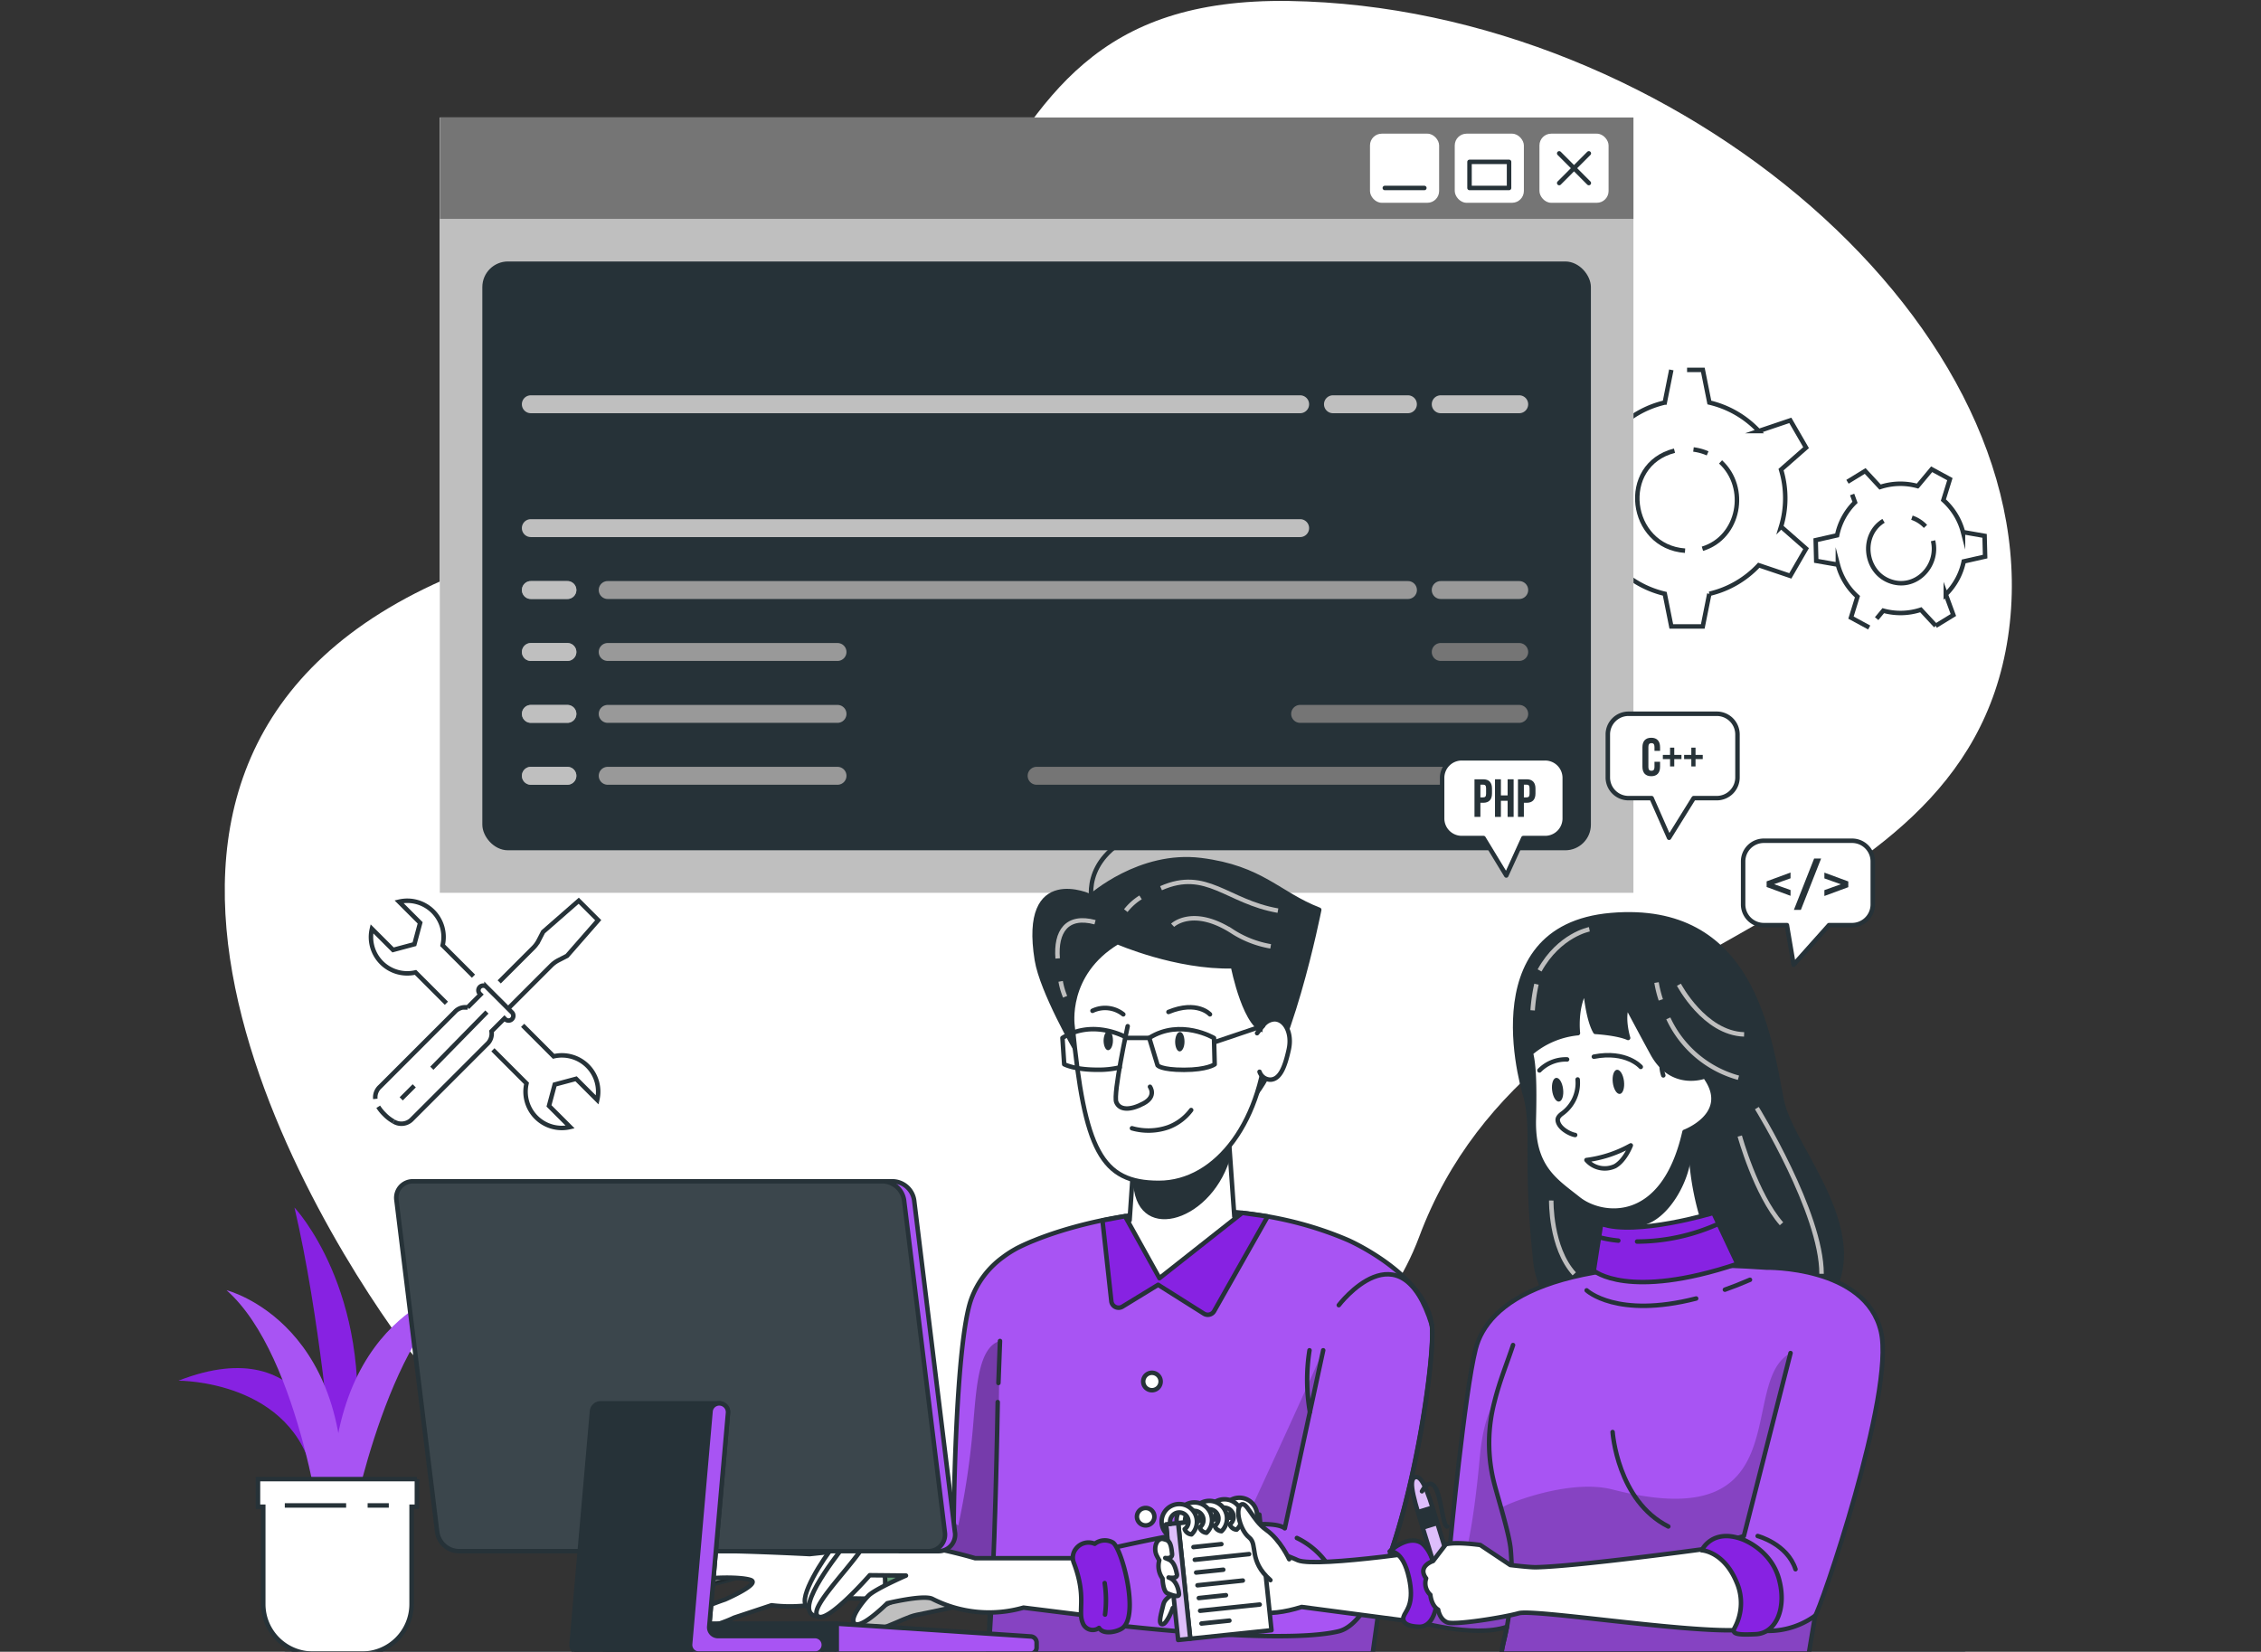 <svg xmlns="http://www.w3.org/2000/svg" xmlns:xlink="http://www.w3.org/1999/xlink" width="505" height="369" viewBox="0 0 505 369">
  <rect x="0" y="0" width="505" height="369" fill="#333333" stroke="none"/>
  <defs>
    <clipPath id="clip-path">
      <rect id="Rectángulo_382741" data-name="Rectángulo 382741" width="505" height="369" transform="translate(915 2533)" fill="#12263f" stroke="#707070" stroke-width="1" opacity="0.51"/>
    </clipPath>
    <clipPath id="clip-path-2">
      <path id="Trazado_823753" data-name="Trazado 823753" d="M269.26,350.67c-.74,5.69-1.58,11.85-2.54,18.54H180.88l.41-11.06c-5.13,1.24-15.1.48-15.1.48V342.28c6.06-3.43,6.96-2.47,6.96-2.47s.31-39.9,3.94-49.86a20.087,20.087,0,0,1,7.1-9.34h0a23.073,23.073,0,0,1,2.71-1.76,1.481,1.481,0,0,0,.13-.08c1-.53,2.21-1.09,3.59-1.67.12-.05.25-.1.38-.15,13.44-5.49,42.77-11.86,70.1-.18,1.91.82,17.51,8.27,18.84,19.04.76,6.14-3.42,36.68-10.68,54.86Z" fill="#92e3a9" stroke="#263238" stroke-linecap="round" stroke-linejoin="round" stroke-width="1"/>
    </clipPath>
    <clipPath id="clip-path-3">
      <path id="Trazado_823774" data-name="Trazado 823774" d="M235.83,271.55,234.4,251.4l-20.85,4.83-1.11,16.18c-1.32.16-2.57.35-3.79.54l5.1,12.22,9.97,1.31,15.94-14.69c-1.29-.1-2.57-.18-3.83-.24Z" fill="#fff" stroke="#263238" stroke-linecap="round" stroke-linejoin="round" stroke-width="1"/>
    </clipPath>
    <clipPath id="clip-path-4">
      <path id="Trazado_823795" data-name="Trazado 823795" d="M211.41,271.47l7.7,13.86,18.49-14.59,5.68.8-11.96,21.15a1.634,1.634,0,0,1-2.28.57l-10.23-6.45-7.98,4.88a1.632,1.632,0,0,1-2.47-1.21l-1.98-18.05,5.02-.94Z" fill="#92e3a9" stroke="#263238" stroke-linecap="round" stroke-linejoin="round" stroke-width="1"/>
    </clipPath>
    <clipPath id="clip-path-5">
      <path id="Trazado_823803" data-name="Trazado 823803" d="M337.77,251.25s-1.38,16.97,7.38,31.56c0,0-11.79,3.84-24.09.19h0a40.52,40.52,0,0,0-.74-13.49l-.42-1.85,8.94-7.73Z" fill="#fff" stroke="#263238" stroke-linecap="round" stroke-linejoin="round" stroke-width="1"/>
    </clipPath>
    <clipPath id="clip-path-6">
      <path id="Trazado_823817" data-name="Trazado 823817" d="M365.55,360.74q-.66,4.08-1.41,8.47H295.56c-.11-.92.54-2.77,1.16-5.99-7.64,2.59-20.97-1.43-20.97-1.43,1.66-4.37.51-15.47.51-15.47l7.78-1.65s3.23-33.82,5.69-43.51c2.61-10.28,16.89-21.5,64.92-18.19h0s22.16-.42,25.6,14.27c3.21,13.7-13.78,62.87-14.7,63.5Z" fill="#92e3a9" stroke="#263238" stroke-linecap="round" stroke-linejoin="round" stroke-width="1"/>
    </clipPath>
    <clipPath id="clip-path-7">
      <path id="Trazado_823852" data-name="Trazado 823852" d="M340.24,346.12s2.25-4.94,8.94-2.5c0,0,6.33,2.18,8.23,8.69s-.47,12.32-5.09,12.55-5.46-.12-4.68-1.54a11.6,11.6,0,0,0,.36-10.11c-2.87-6.87-7.75-7.09-7.75-7.09Z" fill="#92e3a9" stroke="#263238" stroke-linecap="round" stroke-linejoin="round" stroke-width="1"/>
    </clipPath>
    <clipPath id="clip-path-8">
      <path id="Trazado_823866" data-name="Trazado 823866" d="M167.43,346.31H62.57a4.951,4.951,0,0,1-4.78-4.26l-9.1-74.1a3.688,3.688,0,0,1,3.74-4.26H157.29a4.951,4.951,0,0,1,4.78,4.26l9.1,74.1a3.688,3.688,0,0,1-3.74,4.26Z" fill="#263238" stroke="#263238" stroke-linecap="round" stroke-linejoin="round" stroke-width="1"/>
    </clipPath>
  </defs>
  <g id="Enmascarar_grupo_175" data-name="Enmascarar grupo 175" transform="translate(-915 -2533)" clip-path="url(#clip-path)">
    <g id="_4542734" data-name="4542734" transform="translate(954.861 2533.212)">
      <g id="Background_Simple" data-name="Background Simple">
        <g id="Grupo_1073686" data-name="Grupo 1073686">
          <path id="Trazado_823704" data-name="Trazado 823704" d="M47.67,296.48c-25.62-36.44-84.2-143.07,33.89-174.93S161.84-1.32,248.1.01s170.92,73.6,160.52,142.16S303.57,205.28,277.11,276.1,92.73,360.57,47.67,296.48Z" fill="#fff"/>
        </g>
      </g>
      <g id="Graphics">
        <g id="Grupo_1073692" data-name="Grupo 1073692">
          <g id="Grupo_1073688" data-name="Grupo 1073688">
            <path id="Trazado_823706" data-name="Trazado 823706" d="M341.93,132.44a21.9,21.9,0,0,0,11.03-6.38l7.05,2.38,3.52-6.09-5.59-4.91a21.625,21.625,0,0,0,.94-6.37,21.959,21.959,0,0,0-.94-6.37l5.59-4.91-3.52-6.09-7.05,2.38a21.953,21.953,0,0,0-11.03-6.37l-1.46-7.29h-3.52" fill="none" stroke="#263238" stroke-miterlimit="10" stroke-width="1"/>
            <path id="Trazado_823707" data-name="Trazado 823707" d="M333.43,82.42l-1.46,7.29a21.953,21.953,0,0,0-11.03,6.37l-7.05-2.38-3.52,6.09,5.59,4.91a22.053,22.053,0,0,0,0,12.74l-5.59,4.91,3.52,6.09,7.05-2.38a22.042,22.042,0,0,0,11.03,6.38l1.46,7.29h7.03l1.46-7.29" fill="none" stroke="#263238" stroke-miterlimit="10" stroke-width="1"/>
            <path id="Trazado_823708" data-name="Trazado 823708" d="M336.5,122.81c-12.54-.88-14.9-19.13-2.36-22.34" fill="none" stroke="#263238" stroke-miterlimit="10" stroke-width="1"/>
            <path id="Trazado_823709" data-name="Trazado 823709" d="M344.43,102.98c6.24,5.72,4.26,16.88-4.05,19.4" fill="none" stroke="#263238" stroke-miterlimit="10" stroke-width="1"/>
            <path id="Trazado_823710" data-name="Trazado 823710" d="M338.38,100.2a11.494,11.494,0,0,1,3.16.87" fill="none" stroke="#263238" stroke-miterlimit="10" stroke-width="1"/>
            <path id="Trazado_823711" data-name="Trazado 823711" d="M379.29,137.99l1.48-1.78a14.469,14.469,0,0,0,8.39-.21l3.33,3.59" fill="none" stroke="#263238" stroke-miterlimit="10" stroke-width="1"/>
            <path id="Trazado_823712" data-name="Trazado 823712" d="M373.82,110.26l.64,1.75a14.382,14.382,0,0,0-4,7.37l-4.78,1.08.12,4.63,4.83.84a14.457,14.457,0,0,0,1.66,3.9,14.114,14.114,0,0,0,2.72,3.25l-1.45,4.68,4.07,2.21" fill="none" stroke="#263238" stroke-miterlimit="10" stroke-width="1"/>
            <path id="Trazado_823713" data-name="Trazado 823713" d="M392.48,139.6l3.95-2.42-1.69-4.6a14.455,14.455,0,0,0,4-7.37l4.78-1.08-.12-4.63-4.82-.84a14.447,14.447,0,0,0-4.38-7.15l1.45-4.68-4.07-2.21-3.14,3.76a14.433,14.433,0,0,0-8.38.21L376.73,105l-3.95,2.42" fill="none" stroke="#263238" stroke-miterlimit="10" stroke-width="1"/>
            <g id="Grupo_1073687" data-name="Grupo 1073687">
              <path id="Trazado_823714" data-name="Trazado 823714" d="M391.89,120.59c1.36,5.75-4.09,11.28-9.86,8.94-5.5-2.23-6.3-10.29-1.2-13.39" fill="none" stroke="#263238" stroke-miterlimit="10" stroke-width="1"/>
              <path id="Trazado_823715" data-name="Trazado 823715" d="M387.17,115.44a7.4,7.4,0,0,1,3.03,1.95" fill="none" stroke="#263238" stroke-miterlimit="10" stroke-width="1"/>
            </g>
          </g>
          <g id="Grupo_1073691" data-name="Grupo 1073691">
            <g id="Grupo_1073689" data-name="Grupo 1073689">
              <path id="Trazado_823716" data-name="Trazado 823716" d="M70.23,234.31l7.51,7.51a8.1,8.1,0,0,0,9.74,9.74l-4.72-4.72,1.28-4.77,4.77-1.28,4.72,4.72a8.1,8.1,0,0,0-9.74-9.74l-6.92-6.92" fill="none" stroke="#263238" stroke-miterlimit="10" stroke-width="1"/>
              <path id="Trazado_823717" data-name="Trazado 823717" d="M65.89,217.86,59,210.97a8.1,8.1,0,0,0-9.74-9.74l4.72,4.72-1.28,4.77L47.93,212l-4.72-4.72a8.1,8.1,0,0,0,9.74,9.74l6.89,6.89" fill="none" stroke="#263238" stroke-miterlimit="10" stroke-width="1"/>
            </g>
            <g id="Grupo_1073690" data-name="Grupo 1073690">
              <path id="Trazado_823718" data-name="Trazado 823718" d="M73.63,225.11l9.61-9.61a6.489,6.489,0,0,1,1.61-1.18l1.94-1,6.96-7.96-4.35-4.35-7.96,6.96-1,1.94a6.423,6.423,0,0,1-1.18,1.61l-7.62,7.62" fill="none" stroke="#263238" stroke-miterlimit="10" stroke-width="1"/>
              <path id="Trazado_823719" data-name="Trazado 823719" d="M48.05,250.32a3.263,3.263,0,0,0,4.18-.58l16.66-16.66a3.178,3.178,0,0,0,1.03-2.89l2.89-2.89.18.18a1.068,1.068,0,0,0,1.51-1.51l-5.7-5.7a1.068,1.068,0,0,0-1.51,1.51l.18.18-2.89,2.89a3.145,3.145,0,0,0-2.89,1.03L45.03,242.54a3.206,3.206,0,0,0-1.06,2.74" fill="none" stroke="#263238" stroke-miterlimit="10" stroke-width="1"/>
              <path id="Trazado_823720" data-name="Trazado 823720" d="M44.62,247.04a9.318,9.318,0,0,0,1.39,1.71,8.721,8.721,0,0,0,2.04,1.57" fill="none" stroke="#263238" stroke-miterlimit="10" stroke-width="1"/>
            </g>
            <line id="Línea_255" data-name="Línea 255" y1="2.91" x2="2.91" transform="translate(49.75 242.36)" fill="none" stroke="#263238" stroke-miterlimit="10" stroke-width="1"/>
            <line id="Línea_256" data-name="Línea 256" y1="12.56" x2="12.3" transform="translate(56.59 225.87)" fill="none" stroke="#263238" stroke-miterlimit="10" stroke-width="1"/>
          </g>
        </g>
      </g>
      <g id="Coding">
        <g id="Grupo_1073703" data-name="Grupo 1073703">
          <g id="Grupo_1073694" data-name="Grupo 1073694">
            <rect id="Rectángulo_382616" data-name="Rectángulo 382616" width="266.6" height="173.2" transform="translate(58.37 26.04)" fill="#fff"/>
            <path id="Trazado_823721" data-name="Trazado 823721" d="M324.97,26.04H58.37v173.2h266.6Z" fill="#bfbfbf"/>
            <rect id="Rectángulo_382617" data-name="Rectángulo 382617" width="266.6" height="22.66" transform="translate(58.37 26.04)" fill="#fff"/>
            <rect id="Rectángulo_382618" data-name="Rectángulo 382618" width="266.6" height="22.66" transform="translate(58.37 26.04)" fill="#757575"/>
            <rect id="Rectángulo_382619" data-name="Rectángulo 382619" width="15.44" height="15.44" rx="2.62" transform="translate(303.98 29.65)" fill="#fff"/>
            <rect id="Rectángulo_382620" data-name="Rectángulo 382620" width="15.44" height="15.44" rx="2.64" transform="translate(285.06 29.65)" fill="#fff"/>
            <rect id="Rectángulo_382621" data-name="Rectángulo 382621" width="15.44" height="15.44" rx="2.62" transform="translate(266.13 29.65)" fill="#fff"/>
            <rect id="Rectángulo_382622" data-name="Rectángulo 382622" width="246.6" height="130.54" rx="5.22" transform="translate(68.37 58.7)" fill="#263238" stroke="#263238" stroke-linecap="round" stroke-linejoin="round" stroke-width="1"/>
            <g id="Grupo_1073693" data-name="Grupo 1073693">
              <line id="Línea_257" data-name="Línea 257" y1="6.63" x2="6.62" transform="translate(308.39 34.05)" fill="none" stroke="#263238" stroke-linecap="round" stroke-linejoin="round" stroke-width="1"/>
              <line id="Línea_258" data-name="Línea 258" x2="6.62" y2="6.63" transform="translate(308.39 34.05)" fill="none" stroke="#263238" stroke-linecap="round" stroke-linejoin="round" stroke-width="1"/>
            </g>
            <rect id="Rectángulo_382623" data-name="Rectángulo 382623" width="8.83" height="5.83" transform="translate(288.36 35.95)" fill="none" stroke="#263238" stroke-linecap="round" stroke-linejoin="round" stroke-width="1"/>
            <line id="Línea_259" data-name="Línea 259" x1="8.83" transform="translate(269.44 41.78)" fill="none" stroke="#263238" stroke-linecap="round" stroke-linejoin="round" stroke-width="1"/>
          </g>
          <g id="Grupo_1073695" data-name="Grupo 1073695">
            <path id="Trazado_823722" data-name="Trazado 823722" d="M299.46,147.44H281.93a2,2,0,0,1,0-4h17.53a2,2,0,0,1,0,4Z" fill="#757575"/>
            <path id="Trazado_823723" data-name="Trazado 823723" d="M299.46,161.27H250.53a2,2,0,0,1,0-4h48.93a2,2,0,0,1,0,4Z" fill="#757575"/>
            <path id="Trazado_823724" data-name="Trazado 823724" d="M299.46,175.1H191.67a2,2,0,0,1,0-4H299.46a2,2,0,0,1,0,4Z" fill="#757575"/>
          </g>
          <g id="Grupo_1073700" data-name="Grupo 1073700">
            <path id="Trazado_823725" data-name="Trazado 823725" d="M86.87,133.6H78.71a2,2,0,0,1,0-4h8.16a2,2,0,0,1,0,4Z" fill="#bfbfbf"/>
            <path id="Trazado_823726" data-name="Trazado 823726" d="M86.87,147.44H78.71a2,2,0,0,1,0-4h8.16a2,2,0,0,1,0,4Z" fill="#bfbfbf"/>
            <path id="Trazado_823727" data-name="Trazado 823727" d="M86.87,161.27H78.71a2,2,0,0,1,0-4h8.16a2,2,0,0,1,0,4Z" fill="#bfbfbf"/>
            <path id="Trazado_823728" data-name="Trazado 823728" d="M86.87,175.1H78.71a2,2,0,0,1,0-4h8.16a2,2,0,1,1,0,4Z" fill="#bfbfbf"/>
            <g id="Grupo_1073696" data-name="Grupo 1073696" opacity="0.7">
              <path id="Trazado_823729" data-name="Trazado 823729" d="M86.87,133.6H78.71a2,2,0,0,1,0-4h8.16a2,2,0,0,1,0,4Z" fill="#bfbfbf"/>
            </g>
            <g id="Grupo_1073697" data-name="Grupo 1073697" opacity="0.7">
              <path id="Trazado_823730" data-name="Trazado 823730" d="M86.87,147.44H78.71a2,2,0,0,1,0-4h8.16a2,2,0,0,1,0,4Z" fill="#bfbfbf"/>
            </g>
            <g id="Grupo_1073698" data-name="Grupo 1073698" opacity="0.7">
              <path id="Trazado_823731" data-name="Trazado 823731" d="M86.87,161.27H78.71a2,2,0,0,1,0-4h8.16a2,2,0,0,1,0,4Z" fill="#bfbfbf"/>
            </g>
            <g id="Grupo_1073699" data-name="Grupo 1073699" opacity="0.7">
              <path id="Trazado_823732" data-name="Trazado 823732" d="M86.87,175.1H78.71a2,2,0,0,1,0-4h8.16a2,2,0,1,1,0,4Z" fill="#bfbfbf"/>
            </g>
          </g>
          <g id="Grupo_1073701" data-name="Grupo 1073701">
            <path id="Trazado_823733" data-name="Trazado 823733" d="M250.53,119.77H78.7a2,2,0,0,1,0-4H250.53a2,2,0,0,1,0,4Z" fill="#bfbfbf"/>
            <path id="Trazado_823734" data-name="Trazado 823734" d="M299.46,92.1H281.93a2,2,0,0,1,0-4h17.53a2,2,0,0,1,0,4Z" fill="#bfbfbf"/>
            <path id="Trazado_823735" data-name="Trazado 823735" d="M274.6,92.1H257.86a2,2,0,0,1,0-4H274.6a2,2,0,0,1,0,4Z" fill="#bfbfbf"/>
            <path id="Trazado_823736" data-name="Trazado 823736" d="M250.53,92.1H78.7a2,2,0,0,1,0-4H250.53a2,2,0,0,1,0,4Z" fill="#bfbfbf"/>
          </g>
          <g id="Grupo_1073702" data-name="Grupo 1073702">
            <path id="Trazado_823737" data-name="Trazado 823737" d="M299.46,133.6H281.93a2,2,0,0,1,0-4h17.53a2,2,0,0,1,0,4Z" fill="#999"/>
            <path id="Trazado_823738" data-name="Trazado 823738" d="M274.6,133.6H95.87a2,2,0,0,1,0-4H274.61a2,2,0,0,1,0,4Z" fill="#999"/>
            <path id="Trazado_823739" data-name="Trazado 823739" d="M147.2,147.44H95.87a2,2,0,0,1,0-4H147.2a2,2,0,0,1,0,4Z" fill="#999"/>
            <path id="Trazado_823740" data-name="Trazado 823740" d="M147.2,161.27H95.87a2,2,0,0,1,0-4H147.2a2,2,0,0,1,0,4Z" fill="#999"/>
            <path id="Trazado_823741" data-name="Trazado 823741" d="M147.2,175.1H95.87a2,2,0,0,1,0-4H147.2a2,2,0,0,1,0,4Z" fill="#999"/>
          </g>
        </g>
      </g>
      <g id="Character_1" data-name="Character 1">
        <g id="Grupo_1073724" data-name="Grupo 1073724">
          <g id="Grupo_1073707" data-name="Grupo 1073707">
            <g id="Grupo_1073704" data-name="Grupo 1073704">
              <path id="Trazado_823742" data-name="Trazado 823742" d="M113.49,352.52s-5.25,9.03-3.18,9.35,6.39-7.48,6.39-7.48l11.85-3.14-8.92-.92-6.13,2.19Z" fill="#fff" stroke="#263238" stroke-linecap="round" stroke-linejoin="round" stroke-width="1"/>
              <path id="Trazado_823743" data-name="Trazado 823743" d="M113.49,352.52s-5.25,9.03-3.18,9.35,6.39-7.48,6.39-7.48l11.85-3.14-8.92-.92-6.13,2.19Z" stroke="#263238" stroke-linecap="round" stroke-linejoin="round" stroke-width="1" opacity="0.3"/>
              <path id="Trazado_823744" data-name="Trazado 823744" d="M117.48,346.36s-7.34-1.75-9.36,1.7-7.96,13.64-5.74,14.81,4.17-2.6,4.17-2.6Z" fill="#fff" stroke="#263238" stroke-linecap="round" stroke-linejoin="round" stroke-width="1"/>
              <path id="Trazado_823745" data-name="Trazado 823745" d="M147.5,356.82a33.387,33.387,0,0,1-15.04,1.58l-8.35,2.77s-7.34,3.61-10.75,1.79,8.7-5.84,8.7-5.84,8.15-3.53,5.72-4.37-11.63-.69-13.43.7-6.54,10.36-9.96,9.85,1.44-5.4,2.67-7.28,3.98-9.38,9.56-9.7,24.37.65,24.37.65l22.09-2.36,5.21,12.57-20.78-.36Z" fill="#fff" stroke="#263238" stroke-linecap="round" stroke-linejoin="round" stroke-width="1"/>
            </g>
            <g id="Grupo_1073706" data-name="Grupo 1073706">
              <g id="Grupo_1073705" data-name="Grupo 1073705">
                <path id="Trazado_823746" data-name="Trazado 823746" d="M159.03,359.93a3.557,3.557,0,0,0,4.21-.06,3.677,3.677,0,0,0,4.01-.74c1.61-1.78,1.76-17.3-2.71-19.05-1.29-.5-4.5-.45-5.03,1.35a2.371,2.371,0,0,0-3.25,2.02c-.44,2.8,2.34,5.41,1.41,13.46A3.178,3.178,0,0,0,159.03,359.93Z" fill="#92e3a9" stroke="#263238" stroke-linecap="round" stroke-linejoin="round" stroke-width="1"/>
                <path id="Trazado_823747" data-name="Trazado 823747" d="M159.03,359.93a3.557,3.557,0,0,0,4.21-.06,3.677,3.677,0,0,0,4.01-.74c1.61-1.78,1.76-17.3-2.71-19.05-1.29-.5-4.5-.45-5.03,1.35a2.371,2.371,0,0,0-3.25,2.02c-.44,2.8,2.34,5.41,1.41,13.46A3.178,3.178,0,0,0,159.03,359.93Z" stroke="#263238" stroke-linecap="round" stroke-linejoin="round" stroke-width="1" opacity="0.3"/>
              </g>
              <path id="Trazado_823748" data-name="Trazado 823748" d="M164.12,356.31a30.036,30.036,0,0,0-2.64-12.27" fill="none" stroke="#263238" stroke-linecap="round" stroke-linejoin="round" stroke-width="1"/>
            </g>
          </g>
          <g id="Grupo_1073709" data-name="Grupo 1073709">
            <path id="Trazado_823749" data-name="Trazado 823749" d="M269.26,350.67c-.74,5.69-1.58,11.85-2.54,18.54H180.88l.41-11.06c-5.13,1.24-15.1.48-15.1.48V342.28c6.06-3.43,6.96-2.47,6.96-2.47s.31-39.9,3.94-49.86a20.087,20.087,0,0,1,7.1-9.34h0a23.073,23.073,0,0,1,2.71-1.76,1.481,1.481,0,0,0,.13-.08c1-.53,2.21-1.09,3.59-1.67.12-.05.25-.1.38-.15,13.44-5.49,42.77-11.86,70.1-.18,1.91.82,17.51,8.27,18.84,19.04.76,6.14-3.42,36.68-10.68,54.86Z" fill="#a854f3"/>
            <g id="Grupo_1073708" data-name="Grupo 1073708" clip-path="url(#clip-path-2)">
              <path id="Trazado_823750" data-name="Trazado 823750" d="M255.66,301.48l-8.56,39.73c-1.33-1.05-5.16-1.12-10.03-.66a15.656,15.656,0,0,0,2.59-3.88C252.6,308.67,255.43,302.04,255.66,301.48Z" opacity="0.2"/>
              <path id="Trazado_823751" data-name="Trazado 823751" d="M271.3,345.13a175.944,175.944,0,0,0-4.58,24.08H180.88l.79-12.74c5.35-.76,14.74-1.54,24.49-3.27a21.762,21.762,0,0,1,.23,9.31s39.48,4.9,52.73,1.71c3.78-.91,7.2-6.19,10.13-13.46C269.96,348.99,270.64,347.1,271.3,345.13Z" opacity="0.2"/>
              <path id="Trazado_823752" data-name="Trazado 823752" d="M174.17,340.56s-1.92-1.71-7.99,1.72v16.35s10-.36,13.93-2.48c3.38,2.09,2.78-36.18,3.38-56.79-4.9,1.35-5.29,10.67-6.05,19.44a175.714,175.714,0,0,1-3.26,21.76Z" opacity="0.3"/>
            </g>
            <path id="Trazado_823754" data-name="Trazado 823754" d="M269.26,350.67c-.74,5.69-1.58,11.85-2.54,18.54H180.88l.41-11.06c-5.13,1.24-15.1.48-15.1.48V342.28c6.06-3.43,6.96-2.47,6.96-2.47s.31-39.9,3.94-49.86a20.087,20.087,0,0,1,7.1-9.34h0a23.073,23.073,0,0,1,2.71-1.76,1.481,1.481,0,0,0,.13-.08c1-.53,2.21-1.09,3.59-1.67.12-.05.25-.1.38-.15,13.44-5.49,42.77-11.86,70.1-.18,1.91.82,17.51,8.27,18.84,19.04.76,6.14-3.42,36.68-10.68,54.86Z" fill="none" stroke="#263238" stroke-linecap="round" stroke-linejoin="round" stroke-width="1"/>
          </g>
          <g id="Grupo_1073723" data-name="Grupo 1073723">
            <g id="Grupo_1073721" data-name="Grupo 1073721">
              <g id="Grupo_1073714" data-name="Grupo 1073714">
                <path id="Trazado_823755" data-name="Trazado 823755" d="M279.94,295.81c.03.24.06.52.07.83.44,7.68-3.74,36.66-10.76,54.12-2.93,7.27-6.35,12.55-10.13,13.46-13.25,3.19-52.73-1.71-52.73-1.71a21.882,21.882,0,0,0-2.95-15.7s38.76-9.48,43.66-5.6l8.58-39.77" fill="none" stroke="#263238" stroke-linecap="round" stroke-linejoin="round" stroke-width="1"/>
                <path id="Trazado_823756" data-name="Trazado 823756" d="M249.8,343.37a17.575,17.575,0,0,1,6.87,5.89" fill="none" stroke="#263238" stroke-linecap="round" stroke-linejoin="round" stroke-width="1"/>
                <g id="Grupo_1073710" data-name="Grupo 1073710">
                  <path id="Trazado_823757" data-name="Trazado 823757" d="M151.05,344.8s-3.61-.76-5.08.88c-1.54,1.72-7.77,11.11-5.64,12.92s6.46-8.09,6.46-8.09l4.26-5.71Z" fill="#fff" stroke="#263238" stroke-linecap="round" stroke-linejoin="round" stroke-width="1"/>
                  <path id="Trazado_823758" data-name="Trazado 823758" d="M158.31,344.63s-8.03-1.72-9.83.73-11.92,15.12-5.62,15.53l10.06-11.28,5.4-4.98Z" fill="#fff" stroke="#263238" stroke-linecap="round" stroke-linejoin="round" stroke-width="1"/>
                  <path id="Trazado_823759" data-name="Trazado 823759" d="M176.46,358.11s-8.25,1.8-11.6,2.45-9.57,4.99-13.24,3.27,12.02-8.09,12.02-8.09l5.4-2.17,7.43,4.54Z" fill="#bfbfbf" stroke="#263238" stroke-linecap="round" stroke-linejoin="round" stroke-width="1"/>
                  <path id="Trazado_823760" data-name="Trazado 823760" d="M183.14,308.75c.12-3.13.23-6.26.35-9.39" fill="none" stroke="#263238" stroke-linecap="round" stroke-linejoin="round" stroke-width="1"/>
                  <path id="Trazado_823761" data-name="Trazado 823761" d="M180.88,369.21c1.53-18.93,2.1-56.2,2.1-56.2" fill="none" stroke="#263238" stroke-linecap="round" stroke-linejoin="round" stroke-width="1"/>
                  <path id="Trazado_823762" data-name="Trazado 823762" d="M206.39,347.89H177.94s-22.07-6.62-25.75-1.47-11.53,13-9.32,14.47,11.53-9.2,11.53-9.2l8.09.08s-6.87,2.99-8.34,4.46-4.66,5.64-2.94,6.38,7.11-4.66,7.11-4.66,8.09-1.96,10.06-.98a27.863,27.863,0,0,0,20.36,1.96l21.71,2.7L206.4,347.9Z" fill="#fff" stroke="#263238" stroke-linecap="round" stroke-linejoin="round" stroke-width="1"/>
                </g>
                <g id="Grupo_1073711" data-name="Grupo 1073711">
                  <path id="Trazado_823763" data-name="Trazado 823763" d="M252.71,315.21a42.141,42.141,0,0,1-.09-13.77" fill="none" stroke="#263238" stroke-linecap="round" stroke-linejoin="round" stroke-width="1"/>
                  <path id="Trazado_823764" data-name="Trazado 823764" d="M259.16,291.36s13.8-18.18,20.78,4.45" fill="none" stroke="#263238" stroke-linecap="round" stroke-linejoin="round" stroke-width="1"/>
                </g>
                <g id="Grupo_1073713" data-name="Grupo 1073713">
                  <path id="Trazado_823765" data-name="Trazado 823765" d="M200.55,345.65a3.536,3.536,0,0,1,4.1-.98,3.671,3.671,0,0,1,4.06-.28c2.01,1.32,6,16.32,2.11,19.13-1.12.81-4.25,1.56-5.21-.06a2.372,2.372,0,0,1-3.65-1.15c-1.12-2.6.92-5.82-1.98-13.39a3.168,3.168,0,0,1,.57-3.26Z" fill="#8722e2"/>
                  <path id="Trazado_823768" data-name="Trazado 823768" d="M200.55,345.65a3.536,3.536,0,0,1,4.1-.98,3.671,3.671,0,0,1,4.06-.28c2.01,1.32,6,16.32,2.11,19.13-1.12.81-4.25,1.56-5.21-.06a2.372,2.372,0,0,1-3.65-1.15c-1.12-2.6.92-5.82-1.98-13.39a3.168,3.168,0,0,1,.57-3.26Z" fill="none" stroke="#263238" stroke-linecap="round" stroke-linejoin="round" stroke-width="1"/>
                </g>
                <path id="Trazado_823769" data-name="Trazado 823769" d="M206.87,353.44a25.155,25.155,0,0,1,.08,7.04" fill="none" stroke="#263238" stroke-linecap="round" stroke-linejoin="round" stroke-width="1"/>
              </g>
              <path id="Trazado_823770" data-name="Trazado 823770" d="M219.37,308.53a1.948,1.948,0,1,1-1.83-2.06A1.948,1.948,0,0,1,219.37,308.53Z" fill="#fff" stroke="#263238" stroke-linecap="round" stroke-linejoin="round" stroke-width="1"/>
              <path id="Trazado_823771" data-name="Trazado 823771" d="M217.97,338.73a1.948,1.948,0,1,1-1.83-2.06A1.948,1.948,0,0,1,217.97,338.73Z" fill="#fff" stroke="#263238" stroke-linecap="round" stroke-linejoin="round" stroke-width="1"/>
              <g id="Grupo_1073716" data-name="Grupo 1073716">
                <path id="Trazado_823772" data-name="Trazado 823772" d="M235.83,271.55,234.4,251.4l-20.85,4.83-1.11,16.18c-1.32.16-2.57.35-3.79.54l5.1,12.22,9.97,1.31,15.94-14.69c-1.29-.1-2.57-.18-3.83-.24Z" fill="#fff"/>
                <g id="Grupo_1073715" data-name="Grupo 1073715" clip-path="url(#clip-path-3)">
                  <path id="Trazado_823773" data-name="Trazado 823773" d="M213.24,263.36c.14,14.33,16.89,9.94,21.52-4.38l-.37-7.58-20.85,4.83-.31,7.14Z" fill="#263238"/>
                </g>
                <path id="Trazado_823775" data-name="Trazado 823775" d="M235.83,271.55,234.4,251.4l-20.85,4.83-1.11,16.18c-1.32.16-2.57.35-3.79.54l5.1,12.22,9.97,1.31,15.94-14.69c-1.29-.1-2.57-.18-3.83-.24Z" fill="none" stroke="#263238" stroke-linecap="round" stroke-linejoin="round" stroke-width="1"/>
              </g>
              <g id="Grupo_1073718" data-name="Grupo 1073718">
                <path id="Trazado_823776" data-name="Trazado 823776" d="M200.47,234.39s-7.61-13.18-8.74-20.13c-3.48-21.47,12.02-14.23,12.02-14.23s10.96-9.81,24.61-8.09,17.25,7.53,26.43,11.09c0,0-6.9,35.01-15.73,42.86s-38.59-11.5-38.59-11.5Z" fill="#263238" stroke="#263238" stroke-linecap="round" stroke-linejoin="round" stroke-width="1"/>
                <path id="Trazado_823777" data-name="Trazado 823777" d="M204.48,203.22s-3.43-8.34,5.27-14.72" fill="none" stroke="#263238" stroke-linecap="round" stroke-linejoin="round" stroke-width="1"/>
                <path id="Trazado_823778" data-name="Trazado 823778" d="M219.46,198.21c10.19-4.51,14.73,3.03,26.11,5.01" fill="none" stroke="#bfbfbf" stroke-miterlimit="10" stroke-width="1"/>
                <path id="Trazado_823779" data-name="Trazado 823779" d="M211.59,203.22a12.942,12.942,0,0,1,3.3-2.96" fill="none" stroke="#bfbfbf" stroke-miterlimit="10" stroke-width="1"/>
                <path id="Trazado_823780" data-name="Trazado 823780" d="M222.05,206.49s4.41-4.24,13.16,1.27a22.853,22.853,0,0,0,8.74,3.44" fill="none" stroke="#bfbfbf" stroke-miterlimit="10" stroke-width="1"/>
                <path id="Trazado_823781" data-name="Trazado 823781" d="M235.53,215.65c-12.69.33-25.78-5.4-25.78-5.4-11.82,7.13-10.06,18.72-10.06,18.72,2.7,27.7,6.35,35.07,19.29,35.07s23.46-13.96,24.3-33.94c-4.9.23-7.75-14.45-7.75-14.45Z" fill="#fff" stroke="#263238" stroke-linecap="round" stroke-linejoin="round" stroke-width="1"/>
                <path id="Trazado_823782" data-name="Trazado 823782" d="M242.2,228.97a3.351,3.351,0,0,1,2.6-1.47c2.3,0,4.01,3.02,3.19,6.74-.8,3.64-1.87,6.74-4.17,6.74a2.6,2.6,0,0,1-2.36-1.76" fill="#fff" stroke="#263238" stroke-linecap="round" stroke-linejoin="round" stroke-width="1"/>
                <path id="Trazado_823783" data-name="Trazado 823783" d="M216.99,242.57s1.55,2.12-1.42,3.71-5.34,1.56-6.1-.26,2.54-16.98,2.54-16.98" fill="none" stroke="#263238" stroke-linecap="round" stroke-linejoin="round" stroke-width="1"/>
                <g id="Grupo_1073717" data-name="Grupo 1073717">
                  <path id="Trazado_823784" data-name="Trazado 823784" d="M211.52,231.45c-1.6-.81-8.01-3.61-14.08.21l.39,5.88s2.24,1.23,7.38,1.23a20.652,20.652,0,0,0,5.01-.52" fill="none" stroke="#263238" stroke-linecap="round" stroke-linejoin="round" stroke-width="1"/>
                  <path id="Trazado_823785" data-name="Trazado 823785" d="M216.83,231.66l1.86,6.13s.76,1,5.91,1,6.84-1.23,6.84-1.23l-.15-5.88S223.82,227.25,216.83,231.66Z" fill="none" stroke="#263238" stroke-linecap="round" stroke-linejoin="round" stroke-width="1"/>
                  <line id="Línea_260" data-name="Línea 260" x2="4.9" transform="translate(211.93 231.66)" fill="none" stroke="#263238" stroke-linecap="round" stroke-linejoin="round" stroke-width="1"/>
                </g>
                <path id="Trazado_823786" data-name="Trazado 823786" d="M212.97,251.84a13.442,13.442,0,0,0,8.15-.25,11.3,11.3,0,0,0,5.07-3.82" fill="none" stroke="#263238" stroke-linecap="round" stroke-linejoin="round" stroke-width="1"/>
                <path id="Trazado_823787" data-name="Trazado 823787" d="M221.12,225.86c6.43-2.65,9.27.53,9.27.53" fill="none" stroke="#263238" stroke-linecap="round" stroke-linejoin="round" stroke-width="1"/>
                <path id="Trazado_823788" data-name="Trazado 823788" d="M204.15,225.6a6.515,6.515,0,0,1,6.88.79" fill="none" stroke="#263238" stroke-linecap="round" stroke-linejoin="round" stroke-width="1"/>
                <path id="Trazado_823789" data-name="Trazado 823789" d="M223.68,230.33c.6,0,1.02.95,1.02,2.17s-.5,2.17-1.08,2.17-1.01-1-1.01-2.17c.02-1.18.48-2.17,1.07-2.17Z" fill="#263238"/>
                <path id="Trazado_823790" data-name="Trazado 823790" d="M207.71,230.06c.58,0,1.01.95,1.01,2.17s-.5,2.17-1.08,2.17-1.01-1-1.01-2.17C206.66,231.06,207.13,230.06,207.71,230.06Z" fill="#263238"/>
                <path id="Trazado_823791" data-name="Trazado 823791" d="M197.04,219.02a16.352,16.352,0,0,0,1,3.44" fill="none" stroke="#bfbfbf" stroke-miterlimit="10" stroke-width="1"/>
                <path id="Trazado_823792" data-name="Trazado 823792" d="M204.72,205.81c-6.32-1.7-8.82,2.1-8.35,8.09" fill="none" stroke="#bfbfbf" stroke-miterlimit="10" stroke-width="1"/>
              </g>
              <g id="Grupo_1073720" data-name="Grupo 1073720">
                <path id="Trazado_823793" data-name="Trazado 823793" d="M211.41,271.47l7.7,13.86,18.49-14.59,5.68.8-11.96,21.15a1.634,1.634,0,0,1-2.28.57l-10.23-6.45-7.98,4.88a1.632,1.632,0,0,1-2.47-1.21l-1.98-18.05,5.02-.94Z" fill="#8722e2"/>
                <path id="Trazado_823796" data-name="Trazado 823796" d="M211.41,271.47l7.7,13.86,18.49-14.59,5.68.8-11.96,21.15a1.634,1.634,0,0,1-2.28.57l-10.23-6.45-7.98,4.88a1.632,1.632,0,0,1-2.47-1.21l-1.98-18.05,5.02-.94Z" fill="none" stroke="#263238" stroke-linecap="round" stroke-linejoin="round" stroke-width="1"/>
              </g>
            </g>
            <g id="Grupo_1073722" data-name="Grupo 1073722">
              <path id="Trazado_823797" data-name="Trazado 823797" d="M96.76,362.5h50.28v6.7H96.76a1.967,1.967,0,0,1-1.97-1.97v-2.76a1.967,1.967,0,0,1,1.97-1.97Z" fill="#263238" stroke="#263238" stroke-linecap="round" stroke-linejoin="round" stroke-width="1"/>
              <path id="Trazado_823798" data-name="Trazado 823798" d="M190.3,369.21H147.03v-6.7l43.36,2.86a1.376,1.376,0,0,1,1.28,1.37v1.11a1.366,1.366,0,0,1-1.37,1.37Z" fill="#a854f3" stroke="#263238" stroke-linecap="round" stroke-linejoin="round" stroke-width="1"/>
            </g>
            <path id="Trazado_823799" data-name="Trazado 823799" d="M231.31,232.64l10.89-3.67-1.29,1.63" fill="none" stroke="#263238" stroke-linecap="round" stroke-linejoin="round" stroke-width="1"/>
          </g>
        </g>
      </g>
      <g id="Character_2" data-name="Character 2">
        <g id="Grupo_1073742" data-name="Grupo 1073742">
          <path id="Trazado_823800" data-name="Trazado 823800" d="M301.01,245.16s-12.53-38.25,18.98-40.94,35.22,26.68,38.11,41.4c2.26,11.51,23.78,32.56,7.12,48.27-17.39,16.4-59.73,10.93-62.16-12.39s-.22-28.1-2.06-36.34Z" fill="#263238" stroke="#263238" stroke-linecap="round" stroke-linejoin="round" stroke-width="1"/>
          <g id="Grupo_1073726" data-name="Grupo 1073726">
            <path id="Trazado_823801" data-name="Trazado 823801" d="M337.77,251.25s-1.38,16.97,7.38,31.56c0,0-11.79,3.84-24.09.19h0a40.52,40.52,0,0,0-.74-13.49l-.42-1.85,8.94-7.73Z" fill="#fff"/>
            <g id="Grupo_1073725" data-name="Grupo 1073725" clip-path="url(#clip-path-5)">
              <path id="Trazado_823802" data-name="Trazado 823802" d="M316.13,264.05c1.63,9.13,3.12,11.12,10.86,9.49,5.73-1.21,10.62-9.81,10.9-16.06a84.156,84.156,0,0,1-.41-8.54l-8.64,10.99-12.71,4.11Z" fill="#263238"/>
            </g>
            <path id="Trazado_823804" data-name="Trazado 823804" d="M337.77,251.25s-1.38,16.97,7.38,31.56c0,0-11.79,3.84-24.09.19h0a40.52,40.52,0,0,0-.74-13.49l-.42-1.85,8.94-7.73Z" fill="none" stroke="#263238" stroke-linecap="round" stroke-linejoin="round" stroke-width="1"/>
          </g>
          <g id="Grupo_1073729" data-name="Grupo 1073729">
            <path id="Trazado_823805" data-name="Trazado 823805" d="M250.03,348.35s-17.45-8.02-18.42-1.38,3.29,16.83,19.26,11.81l33.52,4.42s5.74-11.43-.4-17.66c0,0-29.54,4.59-33.97,2.81Z" fill="#fff" stroke="#263238" stroke-linecap="round" stroke-linejoin="round" stroke-width="1"/>
            <g id="Grupo_1073728" data-name="Grupo 1073728">
              <path id="Trazado_823806" data-name="Trazado 823806" d="M223.15,355.51s-2.76.89-3.17,2.71-1.3,4.42-.24,4.43,2.35-3.64,2.35-3.64l2.69-.7-1.63-2.81Z" fill="#fff" stroke="#263238" stroke-linecap="round" stroke-linejoin="round" stroke-width="1"/>
              <g id="Grupo_1073727" data-name="Grupo 1073727">
                <rect id="Rectángulo_382624" data-name="Rectángulo 382624" width="18.24" height="25.98" transform="translate(223.287 340.038) rotate(-5.98)" fill="#fff" stroke="#263238" stroke-linecap="round" stroke-linejoin="round" stroke-width="1"/>
                <rect id="Rectángulo_382625" data-name="Rectángulo 382625" width="2.72" height="25.98" transform="translate(220.575 340.32) rotate(-5.98)" fill="#debefb" stroke="#263238" stroke-linecap="round" stroke-linejoin="round" stroke-width="1"/>
                <path id="Trazado_823807" data-name="Trazado 823807" d="M236.55,334.4a3.959,3.959,0,0,0-3.52,4.34,2.555,2.555,0,0,0,.05.27l.92-.1.97-.1a2.611,2.611,0,0,1-.06-.27,2.056,2.056,0,1,1,3.25,1.44,1.782,1.782,0,0,0,1.53,1.18,3.935,3.935,0,0,0-3.14-6.76Z" fill="#fff" stroke="#263238" stroke-linecap="round" stroke-linejoin="round" stroke-width="1"/>
                <line id="Línea_261" data-name="Línea 261" y1="0.66" x2="6.24" transform="translate(226.7 344.74)" fill="none" stroke="#263238" stroke-linecap="round" stroke-linejoin="round" stroke-width="1"/>
                <line id="Línea_262" data-name="Línea 262" y1="1.27" x2="12.13" transform="translate(227 346.97)" fill="none" stroke="#263238" stroke-linecap="round" stroke-linejoin="round" stroke-width="1"/>
                <line id="Línea_263" data-name="Línea 263" y1="0.63" x2="6.06" transform="translate(227.3 350.46)" fill="none" stroke="#263238" stroke-linecap="round" stroke-linejoin="round" stroke-width="1"/>
                <line id="Línea_264" data-name="Línea 264" y1="1.06" x2="10.13" transform="translate(227.6 352.88)" fill="none" stroke="#263238" stroke-linecap="round" stroke-linejoin="round" stroke-width="1"/>
                <line id="Línea_265" data-name="Línea 265" y1="0.64" x2="6.06" transform="translate(227.9 356.15)" fill="none" stroke="#263238" stroke-linecap="round" stroke-linejoin="round" stroke-width="1"/>
                <line id="Línea_266" data-name="Línea 266" y1="1.39" x2="13.31" transform="translate(228.19 358.24)" fill="none" stroke="#263238" stroke-linecap="round" stroke-linejoin="round" stroke-width="1"/>
                <line id="Línea_267" data-name="Línea 267" y1="0.65" x2="6.24" transform="translate(228.49 361.83)" fill="none" stroke="#263238" stroke-linecap="round" stroke-linejoin="round" stroke-width="1"/>
                <path id="Trazado_823808" data-name="Trazado 823808" d="M233.19,334.75a3.959,3.959,0,0,0-3.52,4.34,2.794,2.794,0,0,0,.06.28l.92-.1h0l.97-.11a2.611,2.611,0,0,1-.06-.27,2.056,2.056,0,1,1,3.25,1.44,1.782,1.782,0,0,0,1.53,1.18,3.935,3.935,0,0,0-3.14-6.76Z" fill="#fff" stroke="#263238" stroke-linecap="round" stroke-linejoin="round" stroke-width="1"/>
                <path id="Trazado_823809" data-name="Trazado 823809" d="M229.83,335.1a3.959,3.959,0,0,0-3.52,4.34,2.555,2.555,0,0,0,.05.27l.92-.1.97-.1a2.611,2.611,0,0,1-.06-.27,2.056,2.056,0,1,1,3.25,1.44,1.782,1.782,0,0,0,1.53,1.18,3.935,3.935,0,0,0-3.14-6.76Z" fill="#fff" stroke="#263238" stroke-linecap="round" stroke-linejoin="round" stroke-width="1"/>
                <path id="Trazado_823810" data-name="Trazado 823810" d="M226.48,335.45a3.959,3.959,0,0,0-3.52,4.34,2.555,2.555,0,0,0,.05.27l.92-.1.97-.1a2.611,2.611,0,0,1-.06-.27,2.056,2.056,0,1,1,3.25,1.44,1.782,1.782,0,0,0,1.53,1.18,3.935,3.935,0,0,0-3.14-6.76Z" fill="#fff" stroke="#263238" stroke-linecap="round" stroke-linejoin="round" stroke-width="1"/>
                <path id="Trazado_823811" data-name="Trazado 823811" d="M221.49,339.95a2.056,2.056,0,1,1,3.25,1.44,1.782,1.782,0,0,0,1.53,1.18,3.943,3.943,0,1,0-6.66-2.42,3.909,3.909,0,0,0,1.21,2.42l-.24-2.25.97-.1A2.611,2.611,0,0,1,221.49,339.95Z" fill="#fff" stroke="#263238" stroke-linecap="round" stroke-linejoin="round" stroke-width="1"/>
              </g>
              <path id="Trazado_823812" data-name="Trazado 823812" d="M218.48,347.26a9.13,9.13,0,0,0,.59,1.09,4.774,4.774,0,0,0,.72,4.07s.08,2.85,1.09,3.3,2.62,1,2.59.21-.5-3.2-2.32-3.73c0,0,2.09.42,1.85-.75s-.62-2.83-1.91-3.31l-.69-.3s1.65.3,1.52-.95-.28-2.71-1.23-3.07c-.22-.08-.47-.15-.73-.22-1.4-.33-2.3,1.87-1.49,3.66Z" fill="#fff" stroke="#263238" stroke-linecap="round" stroke-linejoin="round" stroke-width="1"/>
            </g>
            <path id="Trazado_823813" data-name="Trazado 823813" d="M248.08,348.12s-1.95-4.32-5.14-6.57-4.38-6.63-5.68-5.57-.12,5.7,1.89,7.29-.24,5.14,4.74,9.52" fill="#fff" stroke="#263238" stroke-linecap="round" stroke-linejoin="round" stroke-width="1"/>
          </g>
          <g id="Grupo_1073731" data-name="Grupo 1073731">
            <path id="Trazado_823814" data-name="Trazado 823814" d="M365.55,360.74q-.66,4.08-1.41,8.47H295.56c-.11-.92.54-2.77,1.16-5.99-7.64,2.59-20.97-1.43-20.97-1.43,1.029-2.709.775-11.944.775-11.944l-.265-3.526,7.78-1.65s3.23-33.82,5.69-43.51c2.61-10.28,16.89-21.5,64.92-18.19h0s22.16-.42,25.6,14.27c3.21,13.7-13.78,62.87-14.7,63.5Z" fill="#a854f3"/>
            <g id="Grupo_1073730" data-name="Grupo 1073730" clip-path="url(#clip-path-6)">
              <path id="Trazado_823815" data-name="Trazado 823815" d="M296.72,363.22c-5.31,1.8-13.36.41-17.78-.61,1.15-.88,1.87-2.68,2.14-4.96,3.6-.56,7.2-6.28,9.57-32.28.56-6.1,1.76-9.93,3.3-12.51a36.232,36.232,0,0,0-.18,17.88c.86,3.49,3.56,11.89,3.8,15.37a64.674,64.674,0,0,1-.85,17.11Z" opacity="0.2"/>
              <path id="Trazado_823816" data-name="Trazado 823816" d="M365.54,360.75q-.645,4.08-1.4,8.46H295.56c1.23-3.76,4.25-21.66-.01-32.54-.17-.44,14.73-6.7,24.71-4.14,42.3,10.85,27.73-24.11,39.81-30.47l-10.42,40.87-5.69,1.81c12.32.76,8.76,19.23,8.76,19.23a17.875,17.875,0,0,0,12.82-3.22Z" opacity="0.2"/>
            </g>
            <path id="Trazado_823818" data-name="Trazado 823818" d="M365.55,360.74q-.66,4.08-1.41,8.47H295.56c-.11-.92.54-2.77,1.16-5.99-7.64,2.59-20.97-1.43-20.97-1.43,1.66-4.37.51-15.47.51-15.47l7.78-1.65s3.23-33.82,5.69-43.51c2.61-10.28,16.89-21.5,64.92-18.19h0s22.16-.42,25.6,14.27c3.21,13.7-13.78,62.87-14.7,63.5Z" fill="none" stroke="#263238" stroke-linecap="round" stroke-linejoin="round" stroke-width="1"/>
          </g>
          <g id="Grupo_1073732" data-name="Grupo 1073732">
            <path id="Trazado_823819" data-name="Trazado 823819" d="M277.51,344.41s2.6,1.39,3.45,7.5-.46,11.37-3.85,11.29-3.98-1.41-3.3-2.67,2.18-2.95,1.05-8.18c-1.42-6.55-4.34-5.96-4.34-5.96s3.9-3.73,6.99-1.99Z" fill="#8722e2" stroke="#263238" stroke-linecap="round" stroke-linejoin="round" stroke-width="1"/>
          </g>
          <path id="Trazado_823821" data-name="Trazado 823821" d="M342.84,270.74s-17.24,5.23-25.09,2.44l-1.63,10.47s7.62,6.65,32.07-1.52l-5.36-11.38Z" fill="#8722e2" stroke="#263238" stroke-linecap="round" stroke-linejoin="round" stroke-width="1"/>
          <g id="Grupo_1073733" data-name="Grupo 1073733">
            <path id="Trazado_823822" data-name="Trazado 823822" d="M281.58,341.36c2.05,6.67,3.88,12.03,2.07,12.59s-3.3-4.91-5.35-11.58-3.88-12.03-2.07-12.59S279.53,334.69,281.58,341.36Z" fill="#debefb" stroke="#263238" stroke-linecap="round" stroke-linejoin="round" stroke-width="1"/>
            <path id="Trazado_823823" data-name="Trazado 823823" d="M278.04,341.52l3.28-1.01c-.48-1.58-.93-3.07-1.37-4.41l-3.26,1C277.09,338.46,277.55,339.94,278.04,341.52Z" fill="#263238"/>
            <path id="Trazado_823824" data-name="Trazado 823824" d="M277.74,332.94s1.53-3.07,2.94-.9,1.7,8.76,2.69,8.77" fill="none" stroke="#263238" stroke-linecap="round" stroke-linejoin="round" stroke-width="1"/>
          </g>
          <path id="Trazado_823825" data-name="Trazado 823825" d="M298.08,300.27c-1.25,3.83-2.98,7.96-4.13,12.59a36.232,36.232,0,0,0-.18,17.88c.86,3.49,3.56,11.89,3.8,15.37a64.674,64.674,0,0,1-.85,17.11c-.62,3.22-1.27,5.07-1.16,5.99" fill="none" stroke="#263238" stroke-linecap="round" stroke-linejoin="round" stroke-width="1"/>
          <path id="Trazado_823826" data-name="Trazado 823826" d="M340.52,345.88s-27.9,3.81-37.3,4.03c-1.45.03-5.76-.5-5.76-.5l-6.69-4.47s-5.16-.76-7.68-.18l-2.88,3.76s-3.59,1.16-1.54,3.88a3.476,3.476,0,0,0,.95,3.67s.16,2.37,1.74,3.32c0,0,.32,2.21,2.05,2.84s12.63-1.11,15.95-2.05,35.53,4.11,48.16,3.79c0,0,10.82-12.63-6.99-18.08Z" fill="#fff" stroke="#263238" stroke-linecap="round" stroke-linejoin="round" stroke-width="1"/>
          <path id="Trazado_823827" data-name="Trazado 823827" d="M340.96,240.24s-7.36,2.87-11.72-5.06c-1.89-3.44-5.71-10.62-5.71-10.62-1.09,2.81.25,7.1.25,7.1-2.49-1.09-7.32-1.35-7.32-1.35-1.71-2.87-2.21-9.36-2.21-9.36-2.37,3.96-1.68,9.64-1.68,9.64a19.054,19.054,0,0,0-10.5,4.45c.63,2.55.86,6.53.65,14.79-.27,10.8,4.91,13.75,9.97,17.79s18.91,6.13,23.69-14.98c0,0,10.02-3.73,5.12-11.56-.17-.26-.34-.54-.53-.83Z" fill="#fff" stroke="#263238" stroke-linecap="round" stroke-linejoin="round" stroke-width="1"/>
          <g id="Grupo_1073734" data-name="Grupo 1073734">
            <path id="Trazado_823828" data-name="Trazado 823828" d="M332.76,227.29a24.385,24.385,0,0,0,15.67,13.26" fill="none" stroke="#bfbfbf" stroke-miterlimit="10" stroke-width="1"/>
            <path id="Trazado_823829" data-name="Trazado 823829" d="M330.13,219.29a26.046,26.046,0,0,0,.96,3.87" fill="none" stroke="#bfbfbf" stroke-miterlimit="10" stroke-width="1"/>
            <path id="Trazado_823830" data-name="Trazado 823830" d="M335.13,219.77s5.68,10.84,14.56,11.1" fill="none" stroke="#bfbfbf" stroke-miterlimit="10" stroke-width="1"/>
            <path id="Trazado_823831" data-name="Trazado 823831" d="M352.54,247.34s14.45,23.4,14.45,37.01" fill="none" stroke="#bfbfbf" stroke-miterlimit="10" stroke-width="1"/>
            <path id="Trazado_823832" data-name="Trazado 823832" d="M348.72,253.58s3.58,13.05,9.32,19.6" fill="none" stroke="#bfbfbf" stroke-miterlimit="10" stroke-width="1"/>
            <path id="Trazado_823833" data-name="Trazado 823833" d="M303.31,219.65a39.654,39.654,0,0,0-.85,5.85" fill="none" stroke="#bfbfbf" stroke-miterlimit="10" stroke-width="1"/>
            <path id="Trazado_823834" data-name="Trazado 823834" d="M315.13,207.39s-6.72,1.26-11.12,9.19" fill="none" stroke="#bfbfbf" stroke-miterlimit="10" stroke-width="1"/>
            <path id="Trazado_823835" data-name="Trazado 823835" d="M306.62,267.98s-.22,10.5,5.13,16.39" fill="none" stroke="#bfbfbf" stroke-miterlimit="10" stroke-width="1"/>
          </g>
          <g id="Grupo_1073735" data-name="Grupo 1073735">
            <path id="Trazado_823836" data-name="Trazado 823836" d="M316.13,235.85c7.28-1.43,10.48,2.28,10.48,2.28" fill="none" stroke="#263238" stroke-linecap="round" stroke-linejoin="round" stroke-width="1"/>
            <path id="Trazado_823837" data-name="Trazado 823837" d="M303.98,238.92a8.245,8.245,0,0,1,6.17-2.46" fill="none" stroke="#263238" stroke-linecap="round" stroke-linejoin="round" stroke-width="1"/>
            <path id="Trazado_823838" data-name="Trazado 823838" d="M320.88,260.29c2.25-1.29,3.5-4.62,3.5-4.62l-.47.25a27.07,27.07,0,0,1-9.43,3.02h0A5.4,5.4,0,0,0,320.88,260.29Z" fill="none" stroke="#263238" stroke-linecap="round" stroke-linejoin="round" stroke-width="1"/>
            <path id="Trazado_823839" data-name="Trazado 823839" d="M311.95,253.34c-.95-.12-3.66-1.4-3.89-3.24-.07-.55.33-1.05.92-1.49a8.391,8.391,0,0,0,3.55-7.34c-.01-.21-.02-.33-.02-.33" fill="none" stroke="#263238" stroke-linecap="round" stroke-linejoin="round" stroke-width="1"/>
            <path id="Trazado_823840" data-name="Trazado 823840" d="M321.28,238.77c.69-.08,1.4,1.06,1.58,2.55s-.23,2.77-.92,2.85-1.4-1.06-1.58-2.54c-.18-1.5.23-2.77.92-2.86Z" fill="#263238"/>
            <path id="Trazado_823841" data-name="Trazado 823841" d="M309.26,243.08c.18,1.46-.22,2.72-.9,2.8s-1.37-1.03-1.55-2.5.22-2.72.9-2.8S309.08,241.61,309.26,243.08Z" fill="#263238"/>
            <path id="Trazado_823842" data-name="Trazado 823842" d="M331.64,240.03s-.94-2.64.13-4.04" fill="none" stroke="#263238" stroke-linecap="round" stroke-linejoin="round" stroke-width="1"/>
          </g>
          <g id="Grupo_1073738" data-name="Grupo 1073738">
            <path id="Trazado_823843" data-name="Trazado 823843" d="M365.54,360.75a17.875,17.875,0,0,1-12.82,3.22s3.55-18.47-8.76-19.23l5.68-1.81,10.42-40.87" fill="none" stroke="#263238" stroke-linecap="round" stroke-linejoin="round" stroke-width="1"/>
            <path id="Trazado_823844" data-name="Trazado 823844" d="M352.72,342.93s6.6,1.74,8.45,7.42" fill="none" stroke="#263238" stroke-linecap="round" stroke-linejoin="round" stroke-width="1"/>
            <g id="Grupo_1073736" data-name="Grupo 1073736">
              <path id="Trazado_823845" data-name="Trazado 823845" d="M325.79,277.15a44.478,44.478,0,0,0,18.2-3.98" fill="none" stroke="#263238" stroke-linecap="round" stroke-linejoin="round" stroke-width="1"/>
              <path id="Trazado_823846" data-name="Trazado 823846" d="M317.29,276.18a27.272,27.272,0,0,0,4.3.76" fill="none" stroke="#263238" stroke-linecap="round" stroke-linejoin="round" stroke-width="1"/>
            </g>
            <g id="Grupo_1073737" data-name="Grupo 1073737">
              <path id="Trazado_823847" data-name="Trazado 823847" d="M345.4,287.9c1.78-.63,3.65-1.36,5.6-2.21" fill="none" stroke="#263238" stroke-linecap="round" stroke-linejoin="round" stroke-width="1"/>
              <path id="Trazado_823848" data-name="Trazado 823848" d="M314.52,288.05s6.71,6.37,24.46,1.82" fill="none" stroke="#263238" stroke-linecap="round" stroke-linejoin="round" stroke-width="1"/>
            </g>
            <path id="Trazado_823849" data-name="Trazado 823849" d="M320.32,319.7s1.05,15.38,12.44,21.1" fill="none" stroke="#263238" stroke-linecap="round" stroke-linejoin="round" stroke-width="1"/>
          </g>
          <g id="Grupo_1073741" data-name="Grupo 1073741">
            <path id="Trazado_823850" data-name="Trazado 823850" d="M340.24,346.12s2.25-4.94,8.94-2.5c0,0,6.33,2.18,8.23,8.69s-.47,12.32-5.09,12.55-5.46-.12-4.68-1.54a11.6,11.6,0,0,0,.36-10.11c-2.87-6.87-7.75-7.09-7.75-7.09Z" fill="#8722e2"/>
            <path id="Trazado_823853" data-name="Trazado 823853" d="M340.24,346.12s2.25-4.94,8.94-2.5c0,0,6.33,2.18,8.23,8.69s-.47,12.32-5.09,12.55-5.46-.12-4.68-1.54a11.6,11.6,0,0,0,.36-10.11c-2.87-6.87-7.75-7.09-7.75-7.09Z" fill="none" stroke="#263238" stroke-linecap="round" stroke-linejoin="round" stroke-width="1"/>
          </g>
        </g>
      </g>
      <g id="Desk">
        <g id="Grupo_1073753" data-name="Grupo 1073753">
          <g id="Grupo_1073746" data-name="Grupo 1073746">
            <g id="Grupo_1073743" data-name="Grupo 1073743">
              <path id="Trazado_823854" data-name="Trazado 823854" d="M33.85,325.79S30.41,296.38,0,308.23c0,0,25.88-.19,30.25,21.97l4.02-.43-.42-3.98Z" fill="#8722e2"/>
              <path id="Trazado_823855" data-name="Trazado 823855" d="M33.85,325.79S30.41,296.38,0,308.23c0,0,25.88-.19,30.25,21.97l4.02-.43-.42-3.98Z" fill="#8722e2" opacity="0.1"/>
            </g>
            <g id="Grupo_1073745" data-name="Grupo 1073745">
              <g id="Grupo_1073744" data-name="Grupo 1073744">
                <path id="Trazado_823856" data-name="Trazado 823856" d="M34.27,325.29s-2.63-31.36-8.36-55.74c0,0,17.5,18.51,13.5,53.37Z" fill="#8722e2"/>
                <path id="Trazado_823857" data-name="Trazado 823857" d="M34.27,325.29s-2.63-31.36-8.36-55.74c0,0,17.5,18.51,13.5,53.37Z" fill="#8722e2" opacity="0.1"/>
              </g>
              <path id="Trazado_823858" data-name="Trazado 823858" d="M32.57,346.05s-5.04-43.2-21.83-58.03c0,0,30.03,7.47,25.58,53.35l-3.74,4.69Z" fill="#a854f3"/>
              <path id="Trazado_823859" data-name="Trazado 823859" d="M37.85,344.24s7.36-42.87,24.92-56.78c0,0-30.38,5.85-28.4,51.9l3.49,4.88Z" fill="#a854f3"/>
            </g>
          </g>
          <g id="Grupo_1073748" data-name="Grupo 1073748">
            <path id="Trazado_823860" data-name="Trazado 823860" d="M53.26,330.22H17.76v6.17h1.18v21.77a11.054,11.054,0,0,0,11.05,11.05H41.02a11.054,11.054,0,0,0,11.05-11.05V336.39h1.18v-6.17Z" fill="#fff" stroke="#263238" stroke-miterlimit="10" stroke-width="1"/>
            <g id="Grupo_1073747" data-name="Grupo 1073747">
              <path id="Trazado_823861" data-name="Trazado 823861" d="M42.25,336.1h4.73" fill="#fff" stroke="#263238" stroke-miterlimit="10" stroke-width="1"/>
              <path id="Trazado_823862" data-name="Trazado 823862" d="M23.75,336.1h13.7" fill="#fff" stroke="#263238" stroke-miterlimit="10" stroke-width="1"/>
            </g>
          </g>
          <g id="Grupo_1073752" data-name="Grupo 1073752">
            <g id="Grupo_1073751" data-name="Grupo 1073751">
              <path id="Trazado_823863" data-name="Trazado 823863" d="M173.42,342.05l-9.1-74.1a4.959,4.959,0,0,0-4.78-4.26H149.1l12.06,82.63h8.53a3.693,3.693,0,0,0,3.74-4.26Z" fill="#a854f3" stroke="#263238" stroke-linecap="round" stroke-linejoin="round" stroke-width="1"/>
              <g id="Grupo_1073750" data-name="Grupo 1073750">
                <path id="Trazado_823864" data-name="Trazado 823864" d="M167.43,346.31H62.57a4.951,4.951,0,0,1-4.78-4.26l-9.1-74.1a3.688,3.688,0,0,1,3.74-4.26H157.29a4.951,4.951,0,0,1,4.78,4.26l9.1,74.1a3.688,3.688,0,0,1-3.74,4.26Z" fill="#263238"/>
                <g id="Grupo_1073749" data-name="Grupo 1073749" clip-path="url(#clip-path-8)">
                  <path id="Trazado_823865" data-name="Trazado 823865" d="M167.43,346.31H62.57a4.951,4.951,0,0,1-4.78-4.26l-9.1-74.1a3.688,3.688,0,0,1,3.74-4.26H157.29a4.951,4.951,0,0,1,4.78,4.26l9.1,74.1a3.688,3.688,0,0,1-3.74,4.26Z" fill="#fff" opacity="0.1"/>
                </g>
                <path id="Trazado_823867" data-name="Trazado 823867" d="M167.43,346.31H62.57a4.951,4.951,0,0,1-4.78-4.26l-9.1-74.1a3.688,3.688,0,0,1,3.74-4.26H157.29a4.951,4.951,0,0,1,4.78,4.26l9.1,74.1a3.688,3.688,0,0,1-3.74,4.26Z" fill="none" stroke="#263238" stroke-linecap="round" stroke-linejoin="round" stroke-width="1"/>
              </g>
            </g>
            <path id="Trazado_823868" data-name="Trazado 823868" d="M118.54,363.15l4.19-47.73a1.955,1.955,0,0,0-1.95-2.13H94.31a1.951,1.951,0,0,0-1.95,1.79L87.8,367.07a1.955,1.955,0,0,0,1.95,2.13h52.44a1.963,1.963,0,0,0,1.96-1.96h0a1.963,1.963,0,0,0-1.96-1.96H120.51a1.955,1.955,0,0,1-1.95-2.13Z" fill="#263238" stroke="#263238" stroke-linecap="round" stroke-linejoin="round" stroke-width="1"/>
            <path id="Trazado_823869" data-name="Trazado 823869" d="M144.14,367.25a1.963,1.963,0,0,0-1.96-1.96H120.5a1.955,1.955,0,0,1-1.95-2.13l4.19-47.73a1.957,1.957,0,1,0-3.9-.34l-4.56,51.99a1.955,1.955,0,0,0,1.95,2.13h25.95a1.963,1.963,0,0,0,1.96-1.96Z" fill="#a854f3" stroke="#263238" stroke-linecap="round" stroke-linejoin="round" stroke-width="1"/>
          </g>
          <line id="Línea_268" data-name="Línea 268" x2="375" transform="translate(23.91 369.21)" fill="none" stroke="#263238" stroke-linecap="round" stroke-linejoin="round" stroke-width="1"/>
        </g>
      </g>
      <g id="Code">
        <path id="Trazado_823870" data-name="Trazado 823870" d="M373.82,187.61H354.1a4.626,4.626,0,0,0-4.63,4.63v9.59a4.626,4.626,0,0,0,4.63,4.63h5.15l1.5,8.85,7.9-8.85h5.15a4.626,4.626,0,0,0,4.63-4.63v-9.59a4.626,4.626,0,0,0-4.63-4.63Z" fill="#fff" stroke="#263238" stroke-linecap="round" stroke-linejoin="round" stroke-width="1"/>
        <path id="Trazado_823871" data-name="Trazado 823871" d="M343.6,159.24H323.88a4.626,4.626,0,0,0-4.63,4.63v9.59a4.626,4.626,0,0,0,4.63,4.63h5.15l3.9,8.85,5.5-8.85h5.15a4.626,4.626,0,0,0,4.63-4.63v-9.59a4.626,4.626,0,0,0-4.63-4.63Z" fill="#fff" stroke="#263238" stroke-linecap="round" stroke-linejoin="round" stroke-width="1"/>
        <g id="Grupo_1073756" data-name="Grupo 1073756">
          <path id="Trazado_823872" data-name="Trazado 823872" d="M305.24,169.19H286.62a4.379,4.379,0,0,0-4.38,4.38v9.06a4.379,4.379,0,0,0,4.38,4.38h4.87l5.08,8.36,3.81-8.36h4.87a4.379,4.379,0,0,0,4.38-4.38v-9.06a4.379,4.379,0,0,0-4.38-4.38Z" fill="#fff" stroke="#263238" stroke-linecap="round" stroke-linejoin="round" stroke-width="1"/>
          <g id="Grupo_1073754" data-name="Grupo 1073754">
            <path id="Trazado_823873" data-name="Trazado 823873" d="M293.38,175.96v1.09c0,1.34-.65,2.08-1.97,2.08h-.62v3.15h-1.32v-8.4h1.94C292.73,173.88,293.38,174.61,293.38,175.96Zm-2.59-.88v2.84h.62c.42,0,.65-.19.65-.79v-1.26c0-.6-.23-.79-.65-.79h-.62Z" fill="#263238"/>
            <path id="Trazado_823874" data-name="Trazado 823874" d="M295.37,182.28h-1.32v-8.4h1.32v3.6h1.5v-3.6h1.34v8.4h-1.34v-3.6h-1.5Z" fill="#263238"/>
            <path id="Trazado_823875" data-name="Trazado 823875" d="M303.09,175.96v1.09c0,1.34-.65,2.08-1.97,2.08h-.62v3.15h-1.32v-8.4h1.94C302.44,173.88,303.09,174.61,303.09,175.96Zm-2.59-.88v2.84h.62c.42,0,.65-.19.65-.79v-1.26c0-.6-.23-.79-.65-.79h-.62Z" fill="#263238"/>
          </g>
          <g id="Grupo_1073755" data-name="Grupo 1073755">
            <path id="Trazado_823876" data-name="Trazado 823876" d="M330.92,169.96v1.12c0,1.34-.67,2.11-1.97,2.11s-1.97-.77-1.97-2.11v-4.37c0-1.34.67-2.11,1.97-2.11s1.97.77,1.97,2.11v.82h-1.25v-.9c0-.6-.26-.83-.68-.83s-.68.23-.68.83v4.53c0,.6.26.82.68.82s.68-.22.68-.82v-1.2h1.25Z" fill="#263238"/>
            <path id="Trazado_823877" data-name="Trazado 823877" d="M334.09,168.43h1.61v.94h-1.61v1.64h-.94v-1.64h-1.61v-.94h1.61v-1.62h.94Z" fill="#263238"/>
            <path id="Trazado_823878" data-name="Trazado 823878" d="M338.84,168.43h1.61v.94h-1.61v1.64h-.94v-1.64h-1.61v-.94h1.61v-1.62h.94Z" fill="#263238"/>
          </g>
        </g>
        <g id="Grupo_1073757" data-name="Grupo 1073757">
          <path id="Trazado_823879" data-name="Trazado 823879" d="M354.72,197.96v-1.28l5.34-1.97V196l-3.67,1.31,3.67,1.31v1.29l-5.34-1.97Z" fill="#263238"/>
          <path id="Trazado_823880" data-name="Trazado 823880" d="M365.33,191.58h1.56l-4.52,11.47h-1.56Z" fill="#263238"/>
          <path id="Trazado_823881" data-name="Trazado 823881" d="M367.62,199.93v-1.29l3.67-1.31-3.67-1.31v-1.29l5.34,1.97v1.28l-5.34,1.97Z" fill="#263238"/>
        </g>
      </g>
    </g>
  </g>
</svg>
